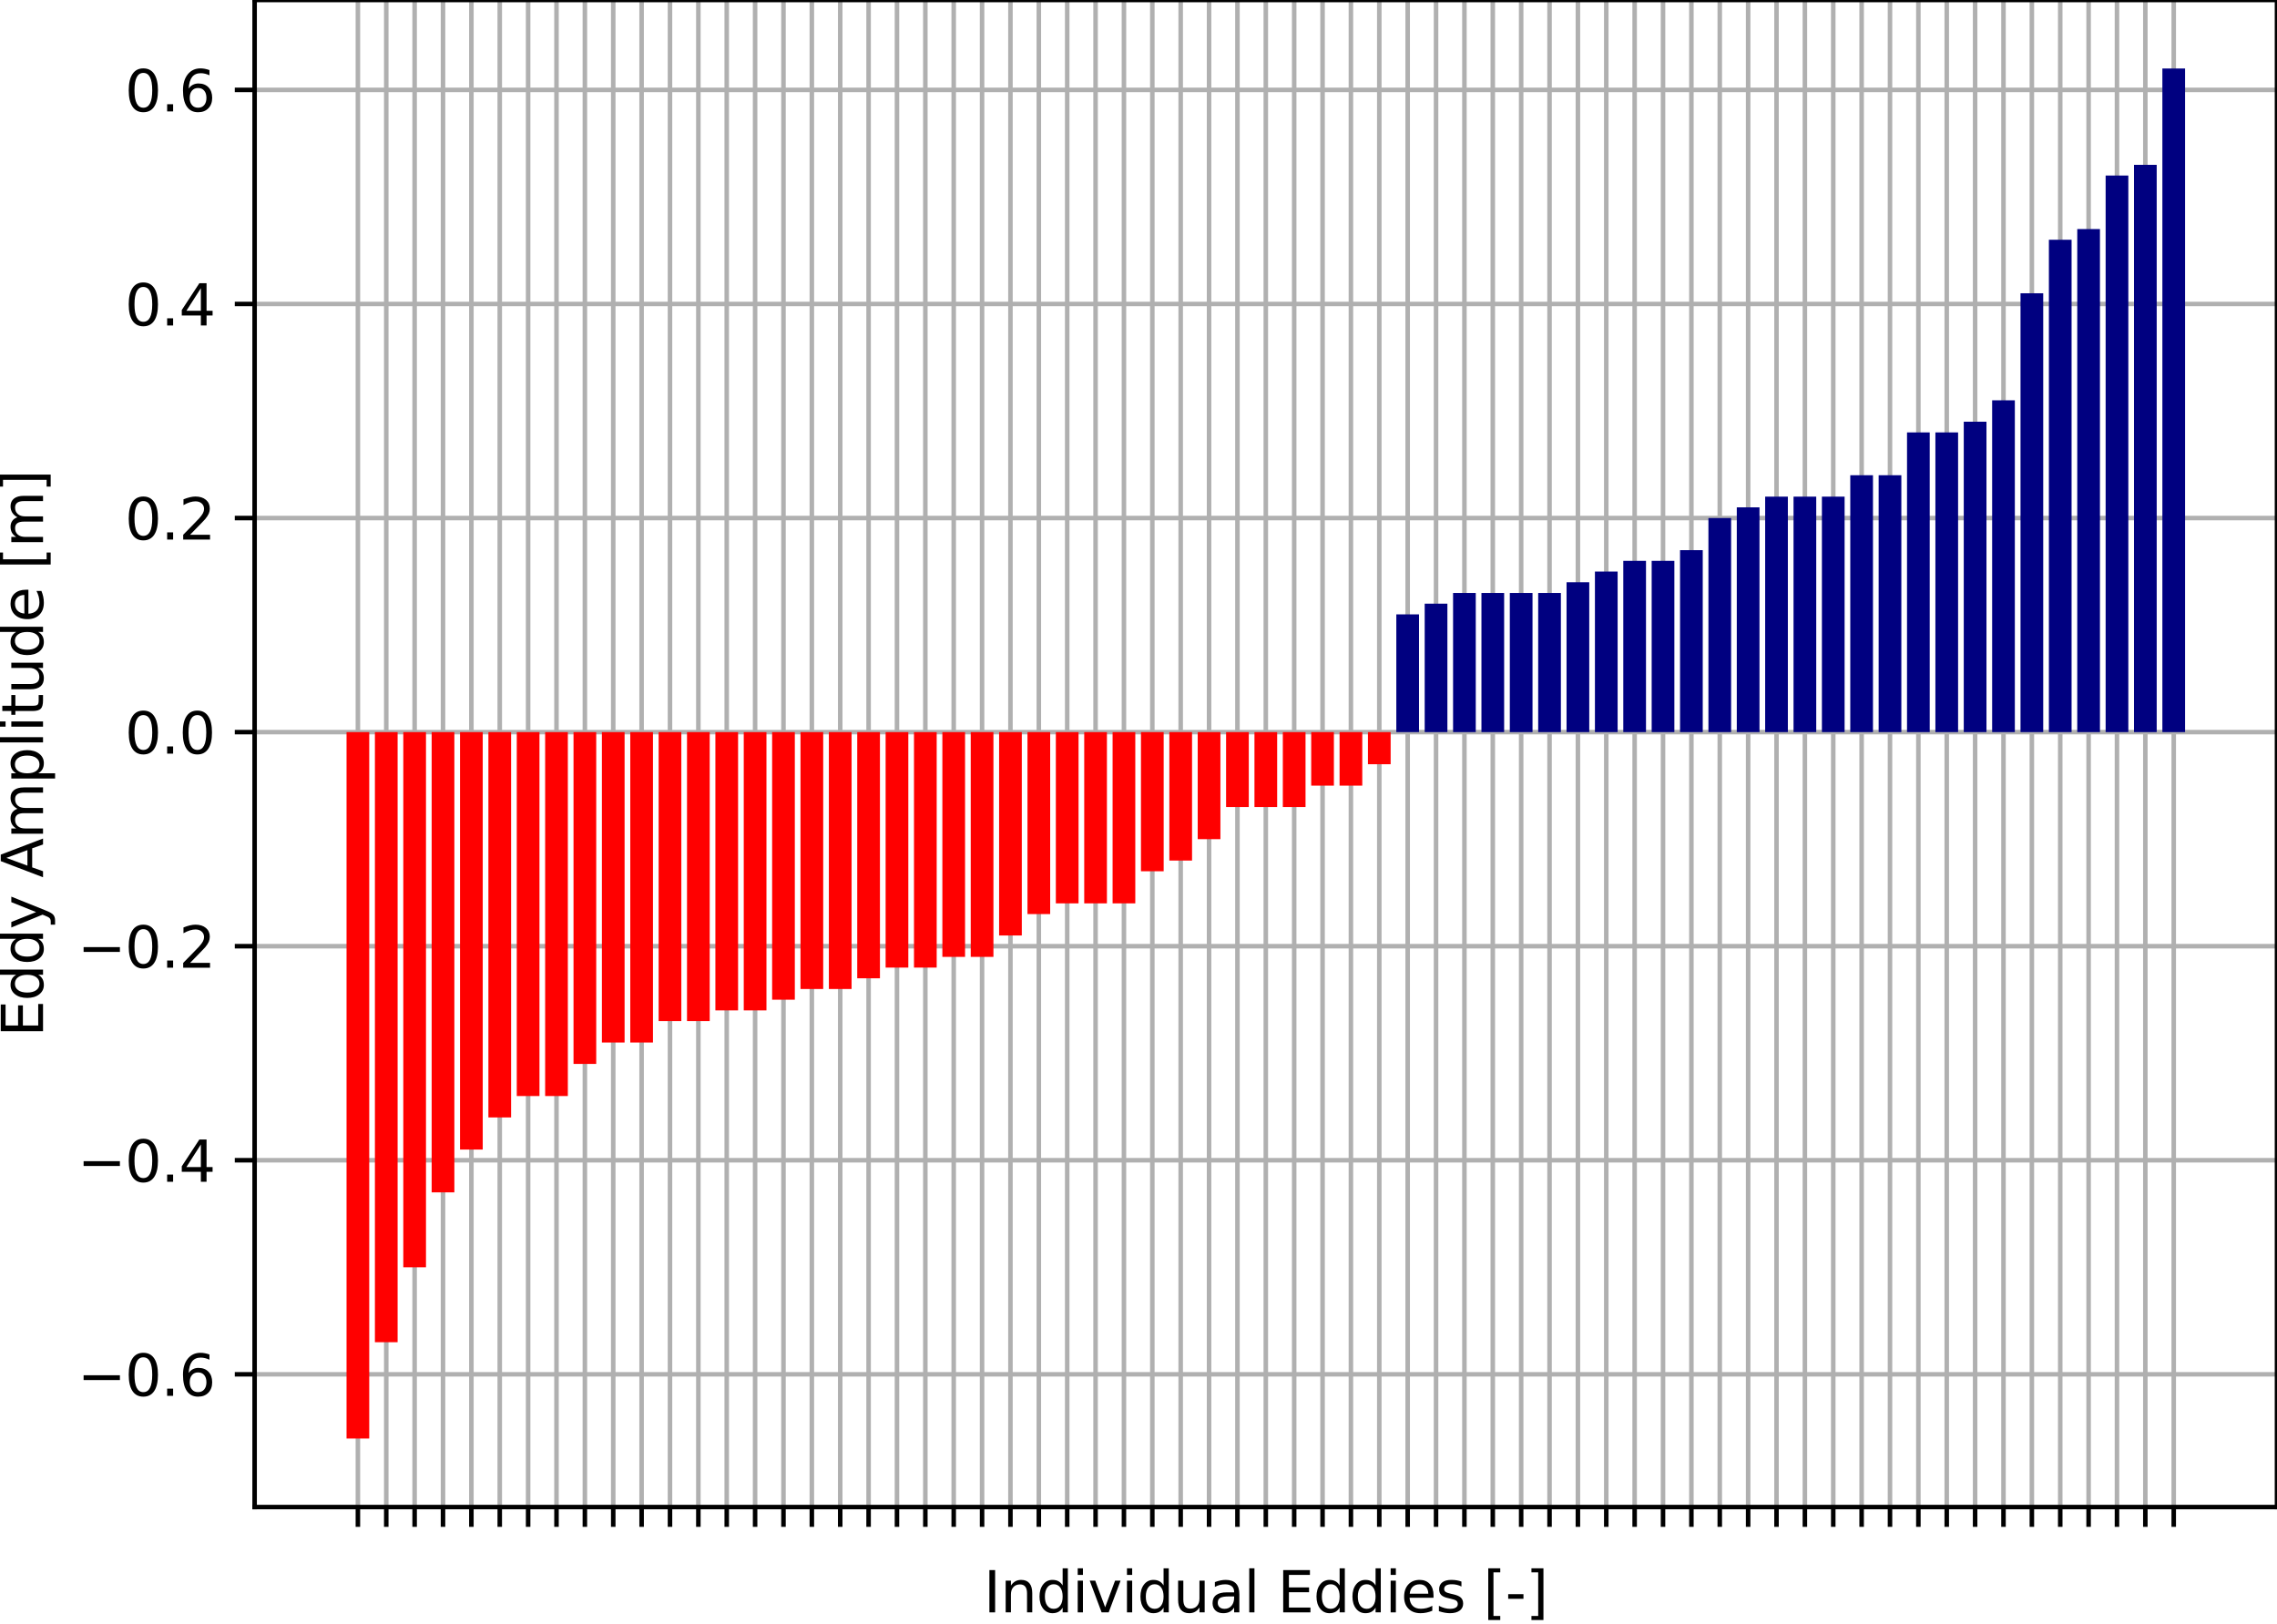 <?xml version="1.0" encoding="utf-8" standalone="no"?>
<!DOCTYPE svg PUBLIC "-//W3C//DTD SVG 1.1//EN"
  "http://www.w3.org/Graphics/SVG/1.1/DTD/svg11.dtd">
<svg xmlns:xlink="http://www.w3.org/1999/xlink" width="402.081pt" height="286.79pt" viewBox="0 0 402.081 286.79" xmlns="http://www.w3.org/2000/svg" version="1.1">
 <defs>
  <style type="text/css">*{stroke-linejoin: round; stroke-linecap: butt}</style>
 </defs>
 <g id="figure_1">
  <g id="patch_1">
   <path d="M 0 286.79 
L 402.081 286.79 
L 402.081 -0 
L 0 -0 
z
" style="fill: #ffffff"/>
  </g>
  <g id="axes_1">
   <g id="patch_2">
    <path d="M 44.961 266.112 
L 402.081 266.112 
L 402.081 -0 
L 44.961 -0 
z
" style="fill: #ffffff"/>
   </g>
   <g id="matplotlib.axis_1">
    <g id="xtick_1">
     <g id="line2d_1">
      <path d="M 63.198 266.112 
L 63.198 -0 
" clip-path="url(#p1f078169fe)" style="fill: none; stroke: #b0b0b0; stroke-width: 0.8; stroke-linecap: square"/>
     </g>
     <g id="line2d_2">
      <defs>
       <path id="m078bfdb6cc" d="M 0 0 
L 0 3.5 
" style="stroke: #000000; stroke-width: 0.8"/>
      </defs>
      <g>
       <use xlink:href="#m078bfdb6cc" x="63.198" y="266.112" style="stroke: #000000; stroke-width: 0.8"/>
      </g>
     </g>
    </g>
    <g id="xtick_2">
     <g id="line2d_3">
      <path d="M 68.208 266.112 
L 68.208 -0 
" clip-path="url(#p1f078169fe)" style="fill: none; stroke: #b0b0b0; stroke-width: 0.8; stroke-linecap: square"/>
     </g>
     <g id="line2d_4">
      <g>
       <use xlink:href="#m078bfdb6cc" x="68.208" y="266.112" style="stroke: #000000; stroke-width: 0.8"/>
      </g>
     </g>
    </g>
    <g id="xtick_3">
     <g id="line2d_5">
      <path d="M 73.218 266.112 
L 73.218 -0 
" clip-path="url(#p1f078169fe)" style="fill: none; stroke: #b0b0b0; stroke-width: 0.8; stroke-linecap: square"/>
     </g>
     <g id="line2d_6">
      <g>
       <use xlink:href="#m078bfdb6cc" x="73.218" y="266.112" style="stroke: #000000; stroke-width: 0.8"/>
      </g>
     </g>
    </g>
    <g id="xtick_4">
     <g id="line2d_7">
      <path d="M 78.228 266.112 
L 78.228 -0 
" clip-path="url(#p1f078169fe)" style="fill: none; stroke: #b0b0b0; stroke-width: 0.8; stroke-linecap: square"/>
     </g>
     <g id="line2d_8">
      <g>
       <use xlink:href="#m078bfdb6cc" x="78.228" y="266.112" style="stroke: #000000; stroke-width: 0.8"/>
      </g>
     </g>
    </g>
    <g id="xtick_5">
     <g id="line2d_9">
      <path d="M 83.238 266.112 
L 83.238 -0 
" clip-path="url(#p1f078169fe)" style="fill: none; stroke: #b0b0b0; stroke-width: 0.8; stroke-linecap: square"/>
     </g>
     <g id="line2d_10">
      <g>
       <use xlink:href="#m078bfdb6cc" x="83.238" y="266.112" style="stroke: #000000; stroke-width: 0.8"/>
      </g>
     </g>
    </g>
    <g id="xtick_6">
     <g id="line2d_11">
      <path d="M 88.248 266.112 
L 88.248 -0 
" clip-path="url(#p1f078169fe)" style="fill: none; stroke: #b0b0b0; stroke-width: 0.8; stroke-linecap: square"/>
     </g>
     <g id="line2d_12">
      <g>
       <use xlink:href="#m078bfdb6cc" x="88.248" y="266.112" style="stroke: #000000; stroke-width: 0.8"/>
      </g>
     </g>
    </g>
    <g id="xtick_7">
     <g id="line2d_13">
      <path d="M 93.258 266.112 
L 93.258 -0 
" clip-path="url(#p1f078169fe)" style="fill: none; stroke: #b0b0b0; stroke-width: 0.8; stroke-linecap: square"/>
     </g>
     <g id="line2d_14">
      <g>
       <use xlink:href="#m078bfdb6cc" x="93.258" y="266.112" style="stroke: #000000; stroke-width: 0.8"/>
      </g>
     </g>
    </g>
    <g id="xtick_8">
     <g id="line2d_15">
      <path d="M 98.268 266.112 
L 98.268 -0 
" clip-path="url(#p1f078169fe)" style="fill: none; stroke: #b0b0b0; stroke-width: 0.8; stroke-linecap: square"/>
     </g>
     <g id="line2d_16">
      <g>
       <use xlink:href="#m078bfdb6cc" x="98.268" y="266.112" style="stroke: #000000; stroke-width: 0.8"/>
      </g>
     </g>
    </g>
    <g id="xtick_9">
     <g id="line2d_17">
      <path d="M 103.279 266.112 
L 103.279 -0 
" clip-path="url(#p1f078169fe)" style="fill: none; stroke: #b0b0b0; stroke-width: 0.8; stroke-linecap: square"/>
     </g>
     <g id="line2d_18">
      <g>
       <use xlink:href="#m078bfdb6cc" x="103.279" y="266.112" style="stroke: #000000; stroke-width: 0.8"/>
      </g>
     </g>
    </g>
    <g id="xtick_10">
     <g id="line2d_19">
      <path d="M 108.289 266.112 
L 108.289 -0 
" clip-path="url(#p1f078169fe)" style="fill: none; stroke: #b0b0b0; stroke-width: 0.8; stroke-linecap: square"/>
     </g>
     <g id="line2d_20">
      <g>
       <use xlink:href="#m078bfdb6cc" x="108.289" y="266.112" style="stroke: #000000; stroke-width: 0.8"/>
      </g>
     </g>
    </g>
    <g id="xtick_11">
     <g id="line2d_21">
      <path d="M 113.299 266.112 
L 113.299 -0 
" clip-path="url(#p1f078169fe)" style="fill: none; stroke: #b0b0b0; stroke-width: 0.8; stroke-linecap: square"/>
     </g>
     <g id="line2d_22">
      <g>
       <use xlink:href="#m078bfdb6cc" x="113.299" y="266.112" style="stroke: #000000; stroke-width: 0.8"/>
      </g>
     </g>
    </g>
    <g id="xtick_12">
     <g id="line2d_23">
      <path d="M 118.309 266.112 
L 118.309 -0 
" clip-path="url(#p1f078169fe)" style="fill: none; stroke: #b0b0b0; stroke-width: 0.8; stroke-linecap: square"/>
     </g>
     <g id="line2d_24">
      <g>
       <use xlink:href="#m078bfdb6cc" x="118.309" y="266.112" style="stroke: #000000; stroke-width: 0.8"/>
      </g>
     </g>
    </g>
    <g id="xtick_13">
     <g id="line2d_25">
      <path d="M 123.319 266.112 
L 123.319 -0 
" clip-path="url(#p1f078169fe)" style="fill: none; stroke: #b0b0b0; stroke-width: 0.8; stroke-linecap: square"/>
     </g>
     <g id="line2d_26">
      <g>
       <use xlink:href="#m078bfdb6cc" x="123.319" y="266.112" style="stroke: #000000; stroke-width: 0.8"/>
      </g>
     </g>
    </g>
    <g id="xtick_14">
     <g id="line2d_27">
      <path d="M 128.329 266.112 
L 128.329 -0 
" clip-path="url(#p1f078169fe)" style="fill: none; stroke: #b0b0b0; stroke-width: 0.8; stroke-linecap: square"/>
     </g>
     <g id="line2d_28">
      <g>
       <use xlink:href="#m078bfdb6cc" x="128.329" y="266.112" style="stroke: #000000; stroke-width: 0.8"/>
      </g>
     </g>
    </g>
    <g id="xtick_15">
     <g id="line2d_29">
      <path d="M 133.339 266.112 
L 133.339 -0 
" clip-path="url(#p1f078169fe)" style="fill: none; stroke: #b0b0b0; stroke-width: 0.8; stroke-linecap: square"/>
     </g>
     <g id="line2d_30">
      <g>
       <use xlink:href="#m078bfdb6cc" x="133.339" y="266.112" style="stroke: #000000; stroke-width: 0.8"/>
      </g>
     </g>
    </g>
    <g id="xtick_16">
     <g id="line2d_31">
      <path d="M 138.349 266.112 
L 138.349 -0 
" clip-path="url(#p1f078169fe)" style="fill: none; stroke: #b0b0b0; stroke-width: 0.8; stroke-linecap: square"/>
     </g>
     <g id="line2d_32">
      <g>
       <use xlink:href="#m078bfdb6cc" x="138.349" y="266.112" style="stroke: #000000; stroke-width: 0.8"/>
      </g>
     </g>
    </g>
    <g id="xtick_17">
     <g id="line2d_33">
      <path d="M 143.359 266.112 
L 143.359 -0 
" clip-path="url(#p1f078169fe)" style="fill: none; stroke: #b0b0b0; stroke-width: 0.8; stroke-linecap: square"/>
     </g>
     <g id="line2d_34">
      <g>
       <use xlink:href="#m078bfdb6cc" x="143.359" y="266.112" style="stroke: #000000; stroke-width: 0.8"/>
      </g>
     </g>
    </g>
    <g id="xtick_18">
     <g id="line2d_35">
      <path d="M 148.369 266.112 
L 148.369 -0 
" clip-path="url(#p1f078169fe)" style="fill: none; stroke: #b0b0b0; stroke-width: 0.8; stroke-linecap: square"/>
     </g>
     <g id="line2d_36">
      <g>
       <use xlink:href="#m078bfdb6cc" x="148.369" y="266.112" style="stroke: #000000; stroke-width: 0.8"/>
      </g>
     </g>
    </g>
    <g id="xtick_19">
     <g id="line2d_37">
      <path d="M 153.38 266.112 
L 153.38 -0 
" clip-path="url(#p1f078169fe)" style="fill: none; stroke: #b0b0b0; stroke-width: 0.8; stroke-linecap: square"/>
     </g>
     <g id="line2d_38">
      <g>
       <use xlink:href="#m078bfdb6cc" x="153.38" y="266.112" style="stroke: #000000; stroke-width: 0.8"/>
      </g>
     </g>
    </g>
    <g id="xtick_20">
     <g id="line2d_39">
      <path d="M 158.39 266.112 
L 158.39 -0 
" clip-path="url(#p1f078169fe)" style="fill: none; stroke: #b0b0b0; stroke-width: 0.8; stroke-linecap: square"/>
     </g>
     <g id="line2d_40">
      <g>
       <use xlink:href="#m078bfdb6cc" x="158.39" y="266.112" style="stroke: #000000; stroke-width: 0.8"/>
      </g>
     </g>
    </g>
    <g id="xtick_21">
     <g id="line2d_41">
      <path d="M 163.4 266.112 
L 163.4 -0 
" clip-path="url(#p1f078169fe)" style="fill: none; stroke: #b0b0b0; stroke-width: 0.8; stroke-linecap: square"/>
     </g>
     <g id="line2d_42">
      <g>
       <use xlink:href="#m078bfdb6cc" x="163.4" y="266.112" style="stroke: #000000; stroke-width: 0.8"/>
      </g>
     </g>
    </g>
    <g id="xtick_22">
     <g id="line2d_43">
      <path d="M 168.41 266.112 
L 168.41 -0 
" clip-path="url(#p1f078169fe)" style="fill: none; stroke: #b0b0b0; stroke-width: 0.8; stroke-linecap: square"/>
     </g>
     <g id="line2d_44">
      <g>
       <use xlink:href="#m078bfdb6cc" x="168.41" y="266.112" style="stroke: #000000; stroke-width: 0.8"/>
      </g>
     </g>
    </g>
    <g id="xtick_23">
     <g id="line2d_45">
      <path d="M 173.42 266.112 
L 173.42 -0 
" clip-path="url(#p1f078169fe)" style="fill: none; stroke: #b0b0b0; stroke-width: 0.8; stroke-linecap: square"/>
     </g>
     <g id="line2d_46">
      <g>
       <use xlink:href="#m078bfdb6cc" x="173.42" y="266.112" style="stroke: #000000; stroke-width: 0.8"/>
      </g>
     </g>
    </g>
    <g id="xtick_24">
     <g id="line2d_47">
      <path d="M 178.43 266.112 
L 178.43 -0 
" clip-path="url(#p1f078169fe)" style="fill: none; stroke: #b0b0b0; stroke-width: 0.8; stroke-linecap: square"/>
     </g>
     <g id="line2d_48">
      <g>
       <use xlink:href="#m078bfdb6cc" x="178.43" y="266.112" style="stroke: #000000; stroke-width: 0.8"/>
      </g>
     </g>
    </g>
    <g id="xtick_25">
     <g id="line2d_49">
      <path d="M 183.44 266.112 
L 183.44 -0 
" clip-path="url(#p1f078169fe)" style="fill: none; stroke: #b0b0b0; stroke-width: 0.8; stroke-linecap: square"/>
     </g>
     <g id="line2d_50">
      <g>
       <use xlink:href="#m078bfdb6cc" x="183.44" y="266.112" style="stroke: #000000; stroke-width: 0.8"/>
      </g>
     </g>
    </g>
    <g id="xtick_26">
     <g id="line2d_51">
      <path d="M 188.45 266.112 
L 188.45 -0 
" clip-path="url(#p1f078169fe)" style="fill: none; stroke: #b0b0b0; stroke-width: 0.8; stroke-linecap: square"/>
     </g>
     <g id="line2d_52">
      <g>
       <use xlink:href="#m078bfdb6cc" x="188.45" y="266.112" style="stroke: #000000; stroke-width: 0.8"/>
      </g>
     </g>
    </g>
    <g id="xtick_27">
     <g id="line2d_53">
      <path d="M 193.46 266.112 
L 193.46 -0 
" clip-path="url(#p1f078169fe)" style="fill: none; stroke: #b0b0b0; stroke-width: 0.8; stroke-linecap: square"/>
     </g>
     <g id="line2d_54">
      <g>
       <use xlink:href="#m078bfdb6cc" x="193.46" y="266.112" style="stroke: #000000; stroke-width: 0.8"/>
      </g>
     </g>
    </g>
    <g id="xtick_28">
     <g id="line2d_55">
      <path d="M 198.47 266.112 
L 198.47 -0 
" clip-path="url(#p1f078169fe)" style="fill: none; stroke: #b0b0b0; stroke-width: 0.8; stroke-linecap: square"/>
     </g>
     <g id="line2d_56">
      <g>
       <use xlink:href="#m078bfdb6cc" x="198.47" y="266.112" style="stroke: #000000; stroke-width: 0.8"/>
      </g>
     </g>
    </g>
    <g id="xtick_29">
     <g id="line2d_57">
      <path d="M 203.481 266.112 
L 203.481 -0 
" clip-path="url(#p1f078169fe)" style="fill: none; stroke: #b0b0b0; stroke-width: 0.8; stroke-linecap: square"/>
     </g>
     <g id="line2d_58">
      <g>
       <use xlink:href="#m078bfdb6cc" x="203.481" y="266.112" style="stroke: #000000; stroke-width: 0.8"/>
      </g>
     </g>
    </g>
    <g id="xtick_30">
     <g id="line2d_59">
      <path d="M 208.491 266.112 
L 208.491 -0 
" clip-path="url(#p1f078169fe)" style="fill: none; stroke: #b0b0b0; stroke-width: 0.8; stroke-linecap: square"/>
     </g>
     <g id="line2d_60">
      <g>
       <use xlink:href="#m078bfdb6cc" x="208.491" y="266.112" style="stroke: #000000; stroke-width: 0.8"/>
      </g>
     </g>
    </g>
    <g id="xtick_31">
     <g id="line2d_61">
      <path d="M 213.501 266.112 
L 213.501 -0 
" clip-path="url(#p1f078169fe)" style="fill: none; stroke: #b0b0b0; stroke-width: 0.8; stroke-linecap: square"/>
     </g>
     <g id="line2d_62">
      <g>
       <use xlink:href="#m078bfdb6cc" x="213.501" y="266.112" style="stroke: #000000; stroke-width: 0.8"/>
      </g>
     </g>
    </g>
    <g id="xtick_32">
     <g id="line2d_63">
      <path d="M 218.511 266.112 
L 218.511 -0 
" clip-path="url(#p1f078169fe)" style="fill: none; stroke: #b0b0b0; stroke-width: 0.8; stroke-linecap: square"/>
     </g>
     <g id="line2d_64">
      <g>
       <use xlink:href="#m078bfdb6cc" x="218.511" y="266.112" style="stroke: #000000; stroke-width: 0.8"/>
      </g>
     </g>
    </g>
    <g id="xtick_33">
     <g id="line2d_65">
      <path d="M 223.521 266.112 
L 223.521 -0 
" clip-path="url(#p1f078169fe)" style="fill: none; stroke: #b0b0b0; stroke-width: 0.8; stroke-linecap: square"/>
     </g>
     <g id="line2d_66">
      <g>
       <use xlink:href="#m078bfdb6cc" x="223.521" y="266.112" style="stroke: #000000; stroke-width: 0.8"/>
      </g>
     </g>
    </g>
    <g id="xtick_34">
     <g id="line2d_67">
      <path d="M 228.531 266.112 
L 228.531 -0 
" clip-path="url(#p1f078169fe)" style="fill: none; stroke: #b0b0b0; stroke-width: 0.8; stroke-linecap: square"/>
     </g>
     <g id="line2d_68">
      <g>
       <use xlink:href="#m078bfdb6cc" x="228.531" y="266.112" style="stroke: #000000; stroke-width: 0.8"/>
      </g>
     </g>
    </g>
    <g id="xtick_35">
     <g id="line2d_69">
      <path d="M 233.541 266.112 
L 233.541 -0 
" clip-path="url(#p1f078169fe)" style="fill: none; stroke: #b0b0b0; stroke-width: 0.8; stroke-linecap: square"/>
     </g>
     <g id="line2d_70">
      <g>
       <use xlink:href="#m078bfdb6cc" x="233.541" y="266.112" style="stroke: #000000; stroke-width: 0.8"/>
      </g>
     </g>
    </g>
    <g id="xtick_36">
     <g id="line2d_71">
      <path d="M 238.551 266.112 
L 238.551 -0 
" clip-path="url(#p1f078169fe)" style="fill: none; stroke: #b0b0b0; stroke-width: 0.8; stroke-linecap: square"/>
     </g>
     <g id="line2d_72">
      <g>
       <use xlink:href="#m078bfdb6cc" x="238.551" y="266.112" style="stroke: #000000; stroke-width: 0.8"/>
      </g>
     </g>
    </g>
    <g id="xtick_37">
     <g id="line2d_73">
      <path d="M 243.561 266.112 
L 243.561 -0 
" clip-path="url(#p1f078169fe)" style="fill: none; stroke: #b0b0b0; stroke-width: 0.8; stroke-linecap: square"/>
     </g>
     <g id="line2d_74">
      <g>
       <use xlink:href="#m078bfdb6cc" x="243.561" y="266.112" style="stroke: #000000; stroke-width: 0.8"/>
      </g>
     </g>
    </g>
    <g id="xtick_38">
     <g id="line2d_75">
      <path d="M 248.571 266.112 
L 248.571 -0 
" clip-path="url(#p1f078169fe)" style="fill: none; stroke: #b0b0b0; stroke-width: 0.8; stroke-linecap: square"/>
     </g>
     <g id="line2d_76">
      <g>
       <use xlink:href="#m078bfdb6cc" x="248.571" y="266.112" style="stroke: #000000; stroke-width: 0.8"/>
      </g>
     </g>
    </g>
    <g id="xtick_39">
     <g id="line2d_77">
      <path d="M 253.582 266.112 
L 253.582 -0 
" clip-path="url(#p1f078169fe)" style="fill: none; stroke: #b0b0b0; stroke-width: 0.8; stroke-linecap: square"/>
     </g>
     <g id="line2d_78">
      <g>
       <use xlink:href="#m078bfdb6cc" x="253.582" y="266.112" style="stroke: #000000; stroke-width: 0.8"/>
      </g>
     </g>
    </g>
    <g id="xtick_40">
     <g id="line2d_79">
      <path d="M 258.592 266.112 
L 258.592 -0 
" clip-path="url(#p1f078169fe)" style="fill: none; stroke: #b0b0b0; stroke-width: 0.8; stroke-linecap: square"/>
     </g>
     <g id="line2d_80">
      <g>
       <use xlink:href="#m078bfdb6cc" x="258.592" y="266.112" style="stroke: #000000; stroke-width: 0.8"/>
      </g>
     </g>
    </g>
    <g id="xtick_41">
     <g id="line2d_81">
      <path d="M 263.602 266.112 
L 263.602 -0 
" clip-path="url(#p1f078169fe)" style="fill: none; stroke: #b0b0b0; stroke-width: 0.8; stroke-linecap: square"/>
     </g>
     <g id="line2d_82">
      <g>
       <use xlink:href="#m078bfdb6cc" x="263.602" y="266.112" style="stroke: #000000; stroke-width: 0.8"/>
      </g>
     </g>
    </g>
    <g id="xtick_42">
     <g id="line2d_83">
      <path d="M 268.612 266.112 
L 268.612 -0 
" clip-path="url(#p1f078169fe)" style="fill: none; stroke: #b0b0b0; stroke-width: 0.8; stroke-linecap: square"/>
     </g>
     <g id="line2d_84">
      <g>
       <use xlink:href="#m078bfdb6cc" x="268.612" y="266.112" style="stroke: #000000; stroke-width: 0.8"/>
      </g>
     </g>
    </g>
    <g id="xtick_43">
     <g id="line2d_85">
      <path d="M 273.622 266.112 
L 273.622 -0 
" clip-path="url(#p1f078169fe)" style="fill: none; stroke: #b0b0b0; stroke-width: 0.8; stroke-linecap: square"/>
     </g>
     <g id="line2d_86">
      <g>
       <use xlink:href="#m078bfdb6cc" x="273.622" y="266.112" style="stroke: #000000; stroke-width: 0.8"/>
      </g>
     </g>
    </g>
    <g id="xtick_44">
     <g id="line2d_87">
      <path d="M 278.632 266.112 
L 278.632 -0 
" clip-path="url(#p1f078169fe)" style="fill: none; stroke: #b0b0b0; stroke-width: 0.8; stroke-linecap: square"/>
     </g>
     <g id="line2d_88">
      <g>
       <use xlink:href="#m078bfdb6cc" x="278.632" y="266.112" style="stroke: #000000; stroke-width: 0.8"/>
      </g>
     </g>
    </g>
    <g id="xtick_45">
     <g id="line2d_89">
      <path d="M 283.642 266.112 
L 283.642 -0 
" clip-path="url(#p1f078169fe)" style="fill: none; stroke: #b0b0b0; stroke-width: 0.8; stroke-linecap: square"/>
     </g>
     <g id="line2d_90">
      <g>
       <use xlink:href="#m078bfdb6cc" x="283.642" y="266.112" style="stroke: #000000; stroke-width: 0.8"/>
      </g>
     </g>
    </g>
    <g id="xtick_46">
     <g id="line2d_91">
      <path d="M 288.652 266.112 
L 288.652 -0 
" clip-path="url(#p1f078169fe)" style="fill: none; stroke: #b0b0b0; stroke-width: 0.8; stroke-linecap: square"/>
     </g>
     <g id="line2d_92">
      <g>
       <use xlink:href="#m078bfdb6cc" x="288.652" y="266.112" style="stroke: #000000; stroke-width: 0.8"/>
      </g>
     </g>
    </g>
    <g id="xtick_47">
     <g id="line2d_93">
      <path d="M 293.662 266.112 
L 293.662 -0 
" clip-path="url(#p1f078169fe)" style="fill: none; stroke: #b0b0b0; stroke-width: 0.8; stroke-linecap: square"/>
     </g>
     <g id="line2d_94">
      <g>
       <use xlink:href="#m078bfdb6cc" x="293.662" y="266.112" style="stroke: #000000; stroke-width: 0.8"/>
      </g>
     </g>
    </g>
    <g id="xtick_48">
     <g id="line2d_95">
      <path d="M 298.672 266.112 
L 298.672 -0 
" clip-path="url(#p1f078169fe)" style="fill: none; stroke: #b0b0b0; stroke-width: 0.8; stroke-linecap: square"/>
     </g>
     <g id="line2d_96">
      <g>
       <use xlink:href="#m078bfdb6cc" x="298.672" y="266.112" style="stroke: #000000; stroke-width: 0.8"/>
      </g>
     </g>
    </g>
    <g id="xtick_49">
     <g id="line2d_97">
      <path d="M 303.683 266.112 
L 303.683 -0 
" clip-path="url(#p1f078169fe)" style="fill: none; stroke: #b0b0b0; stroke-width: 0.8; stroke-linecap: square"/>
     </g>
     <g id="line2d_98">
      <g>
       <use xlink:href="#m078bfdb6cc" x="303.683" y="266.112" style="stroke: #000000; stroke-width: 0.8"/>
      </g>
     </g>
    </g>
    <g id="xtick_50">
     <g id="line2d_99">
      <path d="M 308.693 266.112 
L 308.693 -0 
" clip-path="url(#p1f078169fe)" style="fill: none; stroke: #b0b0b0; stroke-width: 0.8; stroke-linecap: square"/>
     </g>
     <g id="line2d_100">
      <g>
       <use xlink:href="#m078bfdb6cc" x="308.693" y="266.112" style="stroke: #000000; stroke-width: 0.8"/>
      </g>
     </g>
    </g>
    <g id="xtick_51">
     <g id="line2d_101">
      <path d="M 313.703 266.112 
L 313.703 -0 
" clip-path="url(#p1f078169fe)" style="fill: none; stroke: #b0b0b0; stroke-width: 0.8; stroke-linecap: square"/>
     </g>
     <g id="line2d_102">
      <g>
       <use xlink:href="#m078bfdb6cc" x="313.703" y="266.112" style="stroke: #000000; stroke-width: 0.8"/>
      </g>
     </g>
    </g>
    <g id="xtick_52">
     <g id="line2d_103">
      <path d="M 318.713 266.112 
L 318.713 -0 
" clip-path="url(#p1f078169fe)" style="fill: none; stroke: #b0b0b0; stroke-width: 0.8; stroke-linecap: square"/>
     </g>
     <g id="line2d_104">
      <g>
       <use xlink:href="#m078bfdb6cc" x="318.713" y="266.112" style="stroke: #000000; stroke-width: 0.8"/>
      </g>
     </g>
    </g>
    <g id="xtick_53">
     <g id="line2d_105">
      <path d="M 323.723 266.112 
L 323.723 -0 
" clip-path="url(#p1f078169fe)" style="fill: none; stroke: #b0b0b0; stroke-width: 0.8; stroke-linecap: square"/>
     </g>
     <g id="line2d_106">
      <g>
       <use xlink:href="#m078bfdb6cc" x="323.723" y="266.112" style="stroke: #000000; stroke-width: 0.8"/>
      </g>
     </g>
    </g>
    <g id="xtick_54">
     <g id="line2d_107">
      <path d="M 328.733 266.112 
L 328.733 -0 
" clip-path="url(#p1f078169fe)" style="fill: none; stroke: #b0b0b0; stroke-width: 0.8; stroke-linecap: square"/>
     </g>
     <g id="line2d_108">
      <g>
       <use xlink:href="#m078bfdb6cc" x="328.733" y="266.112" style="stroke: #000000; stroke-width: 0.8"/>
      </g>
     </g>
    </g>
    <g id="xtick_55">
     <g id="line2d_109">
      <path d="M 333.743 266.112 
L 333.743 -0 
" clip-path="url(#p1f078169fe)" style="fill: none; stroke: #b0b0b0; stroke-width: 0.8; stroke-linecap: square"/>
     </g>
     <g id="line2d_110">
      <g>
       <use xlink:href="#m078bfdb6cc" x="333.743" y="266.112" style="stroke: #000000; stroke-width: 0.8"/>
      </g>
     </g>
    </g>
    <g id="xtick_56">
     <g id="line2d_111">
      <path d="M 338.753 266.112 
L 338.753 -0 
" clip-path="url(#p1f078169fe)" style="fill: none; stroke: #b0b0b0; stroke-width: 0.8; stroke-linecap: square"/>
     </g>
     <g id="line2d_112">
      <g>
       <use xlink:href="#m078bfdb6cc" x="338.753" y="266.112" style="stroke: #000000; stroke-width: 0.8"/>
      </g>
     </g>
    </g>
    <g id="xtick_57">
     <g id="line2d_113">
      <path d="M 343.763 266.112 
L 343.763 -0 
" clip-path="url(#p1f078169fe)" style="fill: none; stroke: #b0b0b0; stroke-width: 0.8; stroke-linecap: square"/>
     </g>
     <g id="line2d_114">
      <g>
       <use xlink:href="#m078bfdb6cc" x="343.763" y="266.112" style="stroke: #000000; stroke-width: 0.8"/>
      </g>
     </g>
    </g>
    <g id="xtick_58">
     <g id="line2d_115">
      <path d="M 348.773 266.112 
L 348.773 -0 
" clip-path="url(#p1f078169fe)" style="fill: none; stroke: #b0b0b0; stroke-width: 0.8; stroke-linecap: square"/>
     </g>
     <g id="line2d_116">
      <g>
       <use xlink:href="#m078bfdb6cc" x="348.773" y="266.112" style="stroke: #000000; stroke-width: 0.8"/>
      </g>
     </g>
    </g>
    <g id="xtick_59">
     <g id="line2d_117">
      <path d="M 353.784 266.112 
L 353.784 -0 
" clip-path="url(#p1f078169fe)" style="fill: none; stroke: #b0b0b0; stroke-width: 0.8; stroke-linecap: square"/>
     </g>
     <g id="line2d_118">
      <g>
       <use xlink:href="#m078bfdb6cc" x="353.784" y="266.112" style="stroke: #000000; stroke-width: 0.8"/>
      </g>
     </g>
    </g>
    <g id="xtick_60">
     <g id="line2d_119">
      <path d="M 358.794 266.112 
L 358.794 -0 
" clip-path="url(#p1f078169fe)" style="fill: none; stroke: #b0b0b0; stroke-width: 0.8; stroke-linecap: square"/>
     </g>
     <g id="line2d_120">
      <g>
       <use xlink:href="#m078bfdb6cc" x="358.794" y="266.112" style="stroke: #000000; stroke-width: 0.8"/>
      </g>
     </g>
    </g>
    <g id="xtick_61">
     <g id="line2d_121">
      <path d="M 363.804 266.112 
L 363.804 -0 
" clip-path="url(#p1f078169fe)" style="fill: none; stroke: #b0b0b0; stroke-width: 0.8; stroke-linecap: square"/>
     </g>
     <g id="line2d_122">
      <g>
       <use xlink:href="#m078bfdb6cc" x="363.804" y="266.112" style="stroke: #000000; stroke-width: 0.8"/>
      </g>
     </g>
    </g>
    <g id="xtick_62">
     <g id="line2d_123">
      <path d="M 368.814 266.112 
L 368.814 -0 
" clip-path="url(#p1f078169fe)" style="fill: none; stroke: #b0b0b0; stroke-width: 0.8; stroke-linecap: square"/>
     </g>
     <g id="line2d_124">
      <g>
       <use xlink:href="#m078bfdb6cc" x="368.814" y="266.112" style="stroke: #000000; stroke-width: 0.8"/>
      </g>
     </g>
    </g>
    <g id="xtick_63">
     <g id="line2d_125">
      <path d="M 373.824 266.112 
L 373.824 -0 
" clip-path="url(#p1f078169fe)" style="fill: none; stroke: #b0b0b0; stroke-width: 0.8; stroke-linecap: square"/>
     </g>
     <g id="line2d_126">
      <g>
       <use xlink:href="#m078bfdb6cc" x="373.824" y="266.112" style="stroke: #000000; stroke-width: 0.8"/>
      </g>
     </g>
    </g>
    <g id="xtick_64">
     <g id="line2d_127">
      <path d="M 378.834 266.112 
L 378.834 -0 
" clip-path="url(#p1f078169fe)" style="fill: none; stroke: #b0b0b0; stroke-width: 0.8; stroke-linecap: square"/>
     </g>
     <g id="line2d_128">
      <g>
       <use xlink:href="#m078bfdb6cc" x="378.834" y="266.112" style="stroke: #000000; stroke-width: 0.8"/>
      </g>
     </g>
    </g>
    <g id="xtick_65">
     <g id="line2d_129">
      <path d="M 383.844 266.112 
L 383.844 -0 
" clip-path="url(#p1f078169fe)" style="fill: none; stroke: #b0b0b0; stroke-width: 0.8; stroke-linecap: square"/>
     </g>
     <g id="line2d_130">
      <g>
       <use xlink:href="#m078bfdb6cc" x="383.844" y="266.112" style="stroke: #000000; stroke-width: 0.8"/>
      </g>
     </g>
    </g>
    <g id="text_1">
     <!-- Individual Eddies [-] -->
     <g transform="translate(173.708 284.71)scale(0.1 -0.1)">
      <defs>
       <path id="DejaVuSans-49" d="M 628 4666 
L 1259 4666 
L 1259 0 
L 628 0 
L 628 4666 
z
" transform="scale(0.016)"/>
       <path id="DejaVuSans-6e" d="M 3513 2113 
L 3513 0 
L 2938 0 
L 2938 2094 
Q 2938 2591 2744 2837 
Q 2550 3084 2163 3084 
Q 1697 3084 1428 2787 
Q 1159 2491 1159 1978 
L 1159 0 
L 581 0 
L 581 3500 
L 1159 3500 
L 1159 2956 
Q 1366 3272 1645 3428 
Q 1925 3584 2291 3584 
Q 2894 3584 3203 3211 
Q 3513 2838 3513 2113 
z
" transform="scale(0.016)"/>
       <path id="DejaVuSans-64" d="M 2906 2969 
L 2906 4863 
L 3481 4863 
L 3481 0 
L 2906 0 
L 2906 525 
Q 2725 213 2448 61 
Q 2172 -91 1784 -91 
Q 1150 -91 751 415 
Q 353 922 353 1747 
Q 353 2572 751 3078 
Q 1150 3584 1784 3584 
Q 2172 3584 2448 3432 
Q 2725 3281 2906 2969 
z
M 947 1747 
Q 947 1113 1208 752 
Q 1469 391 1925 391 
Q 2381 391 2643 752 
Q 2906 1113 2906 1747 
Q 2906 2381 2643 2742 
Q 2381 3103 1925 3103 
Q 1469 3103 1208 2742 
Q 947 2381 947 1747 
z
" transform="scale(0.016)"/>
       <path id="DejaVuSans-69" d="M 603 3500 
L 1178 3500 
L 1178 0 
L 603 0 
L 603 3500 
z
M 603 4863 
L 1178 4863 
L 1178 4134 
L 603 4134 
L 603 4863 
z
" transform="scale(0.016)"/>
       <path id="DejaVuSans-76" d="M 191 3500 
L 800 3500 
L 1894 563 
L 2988 3500 
L 3597 3500 
L 2284 0 
L 1503 0 
L 191 3500 
z
" transform="scale(0.016)"/>
       <path id="DejaVuSans-75" d="M 544 1381 
L 544 3500 
L 1119 3500 
L 1119 1403 
Q 1119 906 1312 657 
Q 1506 409 1894 409 
Q 2359 409 2629 706 
Q 2900 1003 2900 1516 
L 2900 3500 
L 3475 3500 
L 3475 0 
L 2900 0 
L 2900 538 
Q 2691 219 2414 64 
Q 2138 -91 1772 -91 
Q 1169 -91 856 284 
Q 544 659 544 1381 
z
M 1991 3584 
L 1991 3584 
z
" transform="scale(0.016)"/>
       <path id="DejaVuSans-61" d="M 2194 1759 
Q 1497 1759 1228 1600 
Q 959 1441 959 1056 
Q 959 750 1161 570 
Q 1363 391 1709 391 
Q 2188 391 2477 730 
Q 2766 1069 2766 1631 
L 2766 1759 
L 2194 1759 
z
M 3341 1997 
L 3341 0 
L 2766 0 
L 2766 531 
Q 2569 213 2275 61 
Q 1981 -91 1556 -91 
Q 1019 -91 701 211 
Q 384 513 384 1019 
Q 384 1609 779 1909 
Q 1175 2209 1959 2209 
L 2766 2209 
L 2766 2266 
Q 2766 2663 2505 2880 
Q 2244 3097 1772 3097 
Q 1472 3097 1187 3025 
Q 903 2953 641 2809 
L 641 3341 
Q 956 3463 1253 3523 
Q 1550 3584 1831 3584 
Q 2591 3584 2966 3190 
Q 3341 2797 3341 1997 
z
" transform="scale(0.016)"/>
       <path id="DejaVuSans-6c" d="M 603 4863 
L 1178 4863 
L 1178 0 
L 603 0 
L 603 4863 
z
" transform="scale(0.016)"/>
       <path id="DejaVuSans-20" transform="scale(0.016)"/>
       <path id="DejaVuSans-45" d="M 628 4666 
L 3578 4666 
L 3578 4134 
L 1259 4134 
L 1259 2753 
L 3481 2753 
L 3481 2222 
L 1259 2222 
L 1259 531 
L 3634 531 
L 3634 0 
L 628 0 
L 628 4666 
z
" transform="scale(0.016)"/>
       <path id="DejaVuSans-65" d="M 3597 1894 
L 3597 1613 
L 953 1613 
Q 991 1019 1311 708 
Q 1631 397 2203 397 
Q 2534 397 2845 478 
Q 3156 559 3463 722 
L 3463 178 
Q 3153 47 2828 -22 
Q 2503 -91 2169 -91 
Q 1331 -91 842 396 
Q 353 884 353 1716 
Q 353 2575 817 3079 
Q 1281 3584 2069 3584 
Q 2775 3584 3186 3129 
Q 3597 2675 3597 1894 
z
M 3022 2063 
Q 3016 2534 2758 2815 
Q 2500 3097 2075 3097 
Q 1594 3097 1305 2825 
Q 1016 2553 972 2059 
L 3022 2063 
z
" transform="scale(0.016)"/>
       <path id="DejaVuSans-73" d="M 2834 3397 
L 2834 2853 
Q 2591 2978 2328 3040 
Q 2066 3103 1784 3103 
Q 1356 3103 1142 2972 
Q 928 2841 928 2578 
Q 928 2378 1081 2264 
Q 1234 2150 1697 2047 
L 1894 2003 
Q 2506 1872 2764 1633 
Q 3022 1394 3022 966 
Q 3022 478 2636 193 
Q 2250 -91 1575 -91 
Q 1294 -91 989 -36 
Q 684 19 347 128 
L 347 722 
Q 666 556 975 473 
Q 1284 391 1588 391 
Q 1994 391 2212 530 
Q 2431 669 2431 922 
Q 2431 1156 2273 1281 
Q 2116 1406 1581 1522 
L 1381 1569 
Q 847 1681 609 1914 
Q 372 2147 372 2553 
Q 372 3047 722 3315 
Q 1072 3584 1716 3584 
Q 2034 3584 2315 3537 
Q 2597 3491 2834 3397 
z
" transform="scale(0.016)"/>
       <path id="DejaVuSans-5b" d="M 550 4863 
L 1875 4863 
L 1875 4416 
L 1125 4416 
L 1125 -397 
L 1875 -397 
L 1875 -844 
L 550 -844 
L 550 4863 
z
" transform="scale(0.016)"/>
       <path id="DejaVuSans-2d" d="M 313 2009 
L 1997 2009 
L 1997 1497 
L 313 1497 
L 313 2009 
z
" transform="scale(0.016)"/>
       <path id="DejaVuSans-5d" d="M 1947 4863 
L 1947 -844 
L 622 -844 
L 622 -397 
L 1369 -397 
L 1369 4416 
L 622 4416 
L 622 4863 
L 1947 4863 
z
" transform="scale(0.016)"/>
      </defs>
      <use xlink:href="#DejaVuSans-49"/>
      <use xlink:href="#DejaVuSans-6e" x="29.492"/>
      <use xlink:href="#DejaVuSans-64" x="92.871"/>
      <use xlink:href="#DejaVuSans-69" x="156.348"/>
      <use xlink:href="#DejaVuSans-76" x="184.131"/>
      <use xlink:href="#DejaVuSans-69" x="243.311"/>
      <use xlink:href="#DejaVuSans-64" x="271.094"/>
      <use xlink:href="#DejaVuSans-75" x="334.57"/>
      <use xlink:href="#DejaVuSans-61" x="397.949"/>
      <use xlink:href="#DejaVuSans-6c" x="459.229"/>
      <use xlink:href="#DejaVuSans-20" x="487.012"/>
      <use xlink:href="#DejaVuSans-45" x="518.799"/>
      <use xlink:href="#DejaVuSans-64" x="581.982"/>
      <use xlink:href="#DejaVuSans-64" x="645.459"/>
      <use xlink:href="#DejaVuSans-69" x="708.936"/>
      <use xlink:href="#DejaVuSans-65" x="736.719"/>
      <use xlink:href="#DejaVuSans-73" x="798.242"/>
      <use xlink:href="#DejaVuSans-20" x="850.342"/>
      <use xlink:href="#DejaVuSans-5b" x="882.129"/>
      <use xlink:href="#DejaVuSans-2d" x="921.143"/>
      <use xlink:href="#DejaVuSans-5d" x="957.227"/>
     </g>
    </g>
   </g>
   <g id="matplotlib.axis_2">
    <g id="ytick_1">
     <g id="line2d_131">
      <path d="M 44.961 242.676 
L 402.081 242.676 
" clip-path="url(#p1f078169fe)" style="fill: none; stroke: #b0b0b0; stroke-width: 0.8; stroke-linecap: square"/>
     </g>
     <g id="line2d_132">
      <defs>
       <path id="m05fcddfd3c" d="M 0 0 
L -3.5 0 
" style="stroke: #000000; stroke-width: 0.8"/>
      </defs>
      <g>
       <use xlink:href="#m05fcddfd3c" x="44.961" y="242.676" style="stroke: #000000; stroke-width: 0.8"/>
      </g>
     </g>
     <g id="text_2">
      <!-- −0.6 -->
      <g transform="translate(13.678 246.475)scale(0.1 -0.1)">
       <defs>
        <path id="DejaVuSans-2212" d="M 678 2272 
L 4684 2272 
L 4684 1741 
L 678 1741 
L 678 2272 
z
" transform="scale(0.016)"/>
        <path id="DejaVuSans-30" d="M 2034 4250 
Q 1547 4250 1301 3770 
Q 1056 3291 1056 2328 
Q 1056 1369 1301 889 
Q 1547 409 2034 409 
Q 2525 409 2770 889 
Q 3016 1369 3016 2328 
Q 3016 3291 2770 3770 
Q 2525 4250 2034 4250 
z
M 2034 4750 
Q 2819 4750 3233 4129 
Q 3647 3509 3647 2328 
Q 3647 1150 3233 529 
Q 2819 -91 2034 -91 
Q 1250 -91 836 529 
Q 422 1150 422 2328 
Q 422 3509 836 4129 
Q 1250 4750 2034 4750 
z
" transform="scale(0.016)"/>
        <path id="DejaVuSans-2e" d="M 684 794 
L 1344 794 
L 1344 0 
L 684 0 
L 684 794 
z
" transform="scale(0.016)"/>
        <path id="DejaVuSans-36" d="M 2113 2584 
Q 1688 2584 1439 2293 
Q 1191 2003 1191 1497 
Q 1191 994 1439 701 
Q 1688 409 2113 409 
Q 2538 409 2786 701 
Q 3034 994 3034 1497 
Q 3034 2003 2786 2293 
Q 2538 2584 2113 2584 
z
M 3366 4563 
L 3366 3988 
Q 3128 4100 2886 4159 
Q 2644 4219 2406 4219 
Q 1781 4219 1451 3797 
Q 1122 3375 1075 2522 
Q 1259 2794 1537 2939 
Q 1816 3084 2150 3084 
Q 2853 3084 3261 2657 
Q 3669 2231 3669 1497 
Q 3669 778 3244 343 
Q 2819 -91 2113 -91 
Q 1303 -91 875 529 
Q 447 1150 447 2328 
Q 447 3434 972 4092 
Q 1497 4750 2381 4750 
Q 2619 4750 2861 4703 
Q 3103 4656 3366 4563 
z
" transform="scale(0.016)"/>
       </defs>
       <use xlink:href="#DejaVuSans-2212"/>
       <use xlink:href="#DejaVuSans-30" x="83.789"/>
       <use xlink:href="#DejaVuSans-2e" x="147.412"/>
       <use xlink:href="#DejaVuSans-36" x="179.199"/>
      </g>
     </g>
    </g>
    <g id="ytick_2">
     <g id="line2d_133">
      <path d="M 44.961 204.876 
L 402.081 204.876 
" clip-path="url(#p1f078169fe)" style="fill: none; stroke: #b0b0b0; stroke-width: 0.8; stroke-linecap: square"/>
     </g>
     <g id="line2d_134">
      <g>
       <use xlink:href="#m05fcddfd3c" x="44.961" y="204.876" style="stroke: #000000; stroke-width: 0.8"/>
      </g>
     </g>
     <g id="text_3">
      <!-- −0.4 -->
      <g transform="translate(13.678 208.675)scale(0.1 -0.1)">
       <defs>
        <path id="DejaVuSans-34" d="M 2419 4116 
L 825 1625 
L 2419 1625 
L 2419 4116 
z
M 2253 4666 
L 3047 4666 
L 3047 1625 
L 3713 1625 
L 3713 1100 
L 3047 1100 
L 3047 0 
L 2419 0 
L 2419 1100 
L 313 1100 
L 313 1709 
L 2253 4666 
z
" transform="scale(0.016)"/>
       </defs>
       <use xlink:href="#DejaVuSans-2212"/>
       <use xlink:href="#DejaVuSans-30" x="83.789"/>
       <use xlink:href="#DejaVuSans-2e" x="147.412"/>
       <use xlink:href="#DejaVuSans-34" x="179.199"/>
      </g>
     </g>
    </g>
    <g id="ytick_3">
     <g id="line2d_135">
      <path d="M 44.961 167.076 
L 402.081 167.076 
" clip-path="url(#p1f078169fe)" style="fill: none; stroke: #b0b0b0; stroke-width: 0.8; stroke-linecap: square"/>
     </g>
     <g id="line2d_136">
      <g>
       <use xlink:href="#m05fcddfd3c" x="44.961" y="167.076" style="stroke: #000000; stroke-width: 0.8"/>
      </g>
     </g>
     <g id="text_4">
      <!-- −0.2 -->
      <g transform="translate(13.678 170.875)scale(0.1 -0.1)">
       <defs>
        <path id="DejaVuSans-32" d="M 1228 531 
L 3431 531 
L 3431 0 
L 469 0 
L 469 531 
Q 828 903 1448 1529 
Q 2069 2156 2228 2338 
Q 2531 2678 2651 2914 
Q 2772 3150 2772 3378 
Q 2772 3750 2511 3984 
Q 2250 4219 1831 4219 
Q 1534 4219 1204 4116 
Q 875 4013 500 3803 
L 500 4441 
Q 881 4594 1212 4672 
Q 1544 4750 1819 4750 
Q 2544 4750 2975 4387 
Q 3406 4025 3406 3419 
Q 3406 3131 3298 2873 
Q 3191 2616 2906 2266 
Q 2828 2175 2409 1742 
Q 1991 1309 1228 531 
z
" transform="scale(0.016)"/>
       </defs>
       <use xlink:href="#DejaVuSans-2212"/>
       <use xlink:href="#DejaVuSans-30" x="83.789"/>
       <use xlink:href="#DejaVuSans-2e" x="147.412"/>
       <use xlink:href="#DejaVuSans-32" x="179.199"/>
      </g>
     </g>
    </g>
    <g id="ytick_4">
     <g id="line2d_137">
      <path d="M 44.961 129.276 
L 402.081 129.276 
" clip-path="url(#p1f078169fe)" style="fill: none; stroke: #b0b0b0; stroke-width: 0.8; stroke-linecap: square"/>
     </g>
     <g id="line2d_138">
      <g>
       <use xlink:href="#m05fcddfd3c" x="44.961" y="129.276" style="stroke: #000000; stroke-width: 0.8"/>
      </g>
     </g>
     <g id="text_5">
      <!-- 0.0 -->
      <g transform="translate(22.058 133.075)scale(0.1 -0.1)">
       <use xlink:href="#DejaVuSans-30"/>
       <use xlink:href="#DejaVuSans-2e" x="63.623"/>
       <use xlink:href="#DejaVuSans-30" x="95.41"/>
      </g>
     </g>
    </g>
    <g id="ytick_5">
     <g id="line2d_139">
      <path d="M 44.961 91.476 
L 402.081 91.476 
" clip-path="url(#p1f078169fe)" style="fill: none; stroke: #b0b0b0; stroke-width: 0.8; stroke-linecap: square"/>
     </g>
     <g id="line2d_140">
      <g>
       <use xlink:href="#m05fcddfd3c" x="44.961" y="91.476" style="stroke: #000000; stroke-width: 0.8"/>
      </g>
     </g>
     <g id="text_6">
      <!-- 0.2 -->
      <g transform="translate(22.058 95.275)scale(0.1 -0.1)">
       <use xlink:href="#DejaVuSans-30"/>
       <use xlink:href="#DejaVuSans-2e" x="63.623"/>
       <use xlink:href="#DejaVuSans-32" x="95.41"/>
      </g>
     </g>
    </g>
    <g id="ytick_6">
     <g id="line2d_141">
      <path d="M 44.961 53.676 
L 402.081 53.676 
" clip-path="url(#p1f078169fe)" style="fill: none; stroke: #b0b0b0; stroke-width: 0.8; stroke-linecap: square"/>
     </g>
     <g id="line2d_142">
      <g>
       <use xlink:href="#m05fcddfd3c" x="44.961" y="53.676" style="stroke: #000000; stroke-width: 0.8"/>
      </g>
     </g>
     <g id="text_7">
      <!-- 0.4 -->
      <g transform="translate(22.058 57.475)scale(0.1 -0.1)">
       <use xlink:href="#DejaVuSans-30"/>
       <use xlink:href="#DejaVuSans-2e" x="63.623"/>
       <use xlink:href="#DejaVuSans-34" x="95.41"/>
      </g>
     </g>
    </g>
    <g id="ytick_7">
     <g id="line2d_143">
      <path d="M 44.961 15.876 
L 402.081 15.876 
" clip-path="url(#p1f078169fe)" style="fill: none; stroke: #b0b0b0; stroke-width: 0.8; stroke-linecap: square"/>
     </g>
     <g id="line2d_144">
      <g>
       <use xlink:href="#m05fcddfd3c" x="44.961" y="15.876" style="stroke: #000000; stroke-width: 0.8"/>
      </g>
     </g>
     <g id="text_8">
      <!-- 0.6 -->
      <g transform="translate(22.058 19.675)scale(0.1 -0.1)">
       <use xlink:href="#DejaVuSans-30"/>
       <use xlink:href="#DejaVuSans-2e" x="63.623"/>
       <use xlink:href="#DejaVuSans-36" x="95.41"/>
      </g>
     </g>
    </g>
    <g id="text_9">
     <!-- Eddy Amplitude [m] -->
     <g transform="translate(7.598 183.096)rotate(-90)scale(0.1 -0.1)">
      <defs>
       <path id="DejaVuSans-79" d="M 2059 -325 
Q 1816 -950 1584 -1140 
Q 1353 -1331 966 -1331 
L 506 -1331 
L 506 -850 
L 844 -850 
Q 1081 -850 1212 -737 
Q 1344 -625 1503 -206 
L 1606 56 
L 191 3500 
L 800 3500 
L 1894 763 
L 2988 3500 
L 3597 3500 
L 2059 -325 
z
" transform="scale(0.016)"/>
       <path id="DejaVuSans-41" d="M 2188 4044 
L 1331 1722 
L 3047 1722 
L 2188 4044 
z
M 1831 4666 
L 2547 4666 
L 4325 0 
L 3669 0 
L 3244 1197 
L 1141 1197 
L 716 0 
L 50 0 
L 1831 4666 
z
" transform="scale(0.016)"/>
       <path id="DejaVuSans-6d" d="M 3328 2828 
Q 3544 3216 3844 3400 
Q 4144 3584 4550 3584 
Q 5097 3584 5394 3201 
Q 5691 2819 5691 2113 
L 5691 0 
L 5113 0 
L 5113 2094 
Q 5113 2597 4934 2840 
Q 4756 3084 4391 3084 
Q 3944 3084 3684 2787 
Q 3425 2491 3425 1978 
L 3425 0 
L 2847 0 
L 2847 2094 
Q 2847 2600 2669 2842 
Q 2491 3084 2119 3084 
Q 1678 3084 1418 2786 
Q 1159 2488 1159 1978 
L 1159 0 
L 581 0 
L 581 3500 
L 1159 3500 
L 1159 2956 
Q 1356 3278 1631 3431 
Q 1906 3584 2284 3584 
Q 2666 3584 2933 3390 
Q 3200 3197 3328 2828 
z
" transform="scale(0.016)"/>
       <path id="DejaVuSans-70" d="M 1159 525 
L 1159 -1331 
L 581 -1331 
L 581 3500 
L 1159 3500 
L 1159 2969 
Q 1341 3281 1617 3432 
Q 1894 3584 2278 3584 
Q 2916 3584 3314 3078 
Q 3713 2572 3713 1747 
Q 3713 922 3314 415 
Q 2916 -91 2278 -91 
Q 1894 -91 1617 61 
Q 1341 213 1159 525 
z
M 3116 1747 
Q 3116 2381 2855 2742 
Q 2594 3103 2138 3103 
Q 1681 3103 1420 2742 
Q 1159 2381 1159 1747 
Q 1159 1113 1420 752 
Q 1681 391 2138 391 
Q 2594 391 2855 752 
Q 3116 1113 3116 1747 
z
" transform="scale(0.016)"/>
       <path id="DejaVuSans-74" d="M 1172 4494 
L 1172 3500 
L 2356 3500 
L 2356 3053 
L 1172 3053 
L 1172 1153 
Q 1172 725 1289 603 
Q 1406 481 1766 481 
L 2356 481 
L 2356 0 
L 1766 0 
Q 1100 0 847 248 
Q 594 497 594 1153 
L 594 3053 
L 172 3053 
L 172 3500 
L 594 3500 
L 594 4494 
L 1172 4494 
z
" transform="scale(0.016)"/>
      </defs>
      <use xlink:href="#DejaVuSans-45"/>
      <use xlink:href="#DejaVuSans-64" x="63.184"/>
      <use xlink:href="#DejaVuSans-64" x="126.66"/>
      <use xlink:href="#DejaVuSans-79" x="190.137"/>
      <use xlink:href="#DejaVuSans-20" x="249.316"/>
      <use xlink:href="#DejaVuSans-41" x="281.104"/>
      <use xlink:href="#DejaVuSans-6d" x="349.512"/>
      <use xlink:href="#DejaVuSans-70" x="446.924"/>
      <use xlink:href="#DejaVuSans-6c" x="510.4"/>
      <use xlink:href="#DejaVuSans-69" x="538.184"/>
      <use xlink:href="#DejaVuSans-74" x="565.967"/>
      <use xlink:href="#DejaVuSans-75" x="605.176"/>
      <use xlink:href="#DejaVuSans-64" x="668.555"/>
      <use xlink:href="#DejaVuSans-65" x="732.031"/>
      <use xlink:href="#DejaVuSans-20" x="793.555"/>
      <use xlink:href="#DejaVuSans-5b" x="825.342"/>
      <use xlink:href="#DejaVuSans-6d" x="864.355"/>
      <use xlink:href="#DejaVuSans-5d" x="961.768"/>
     </g>
    </g>
   </g>
   <g id="patch_3">
    <path d="M 61.194 129.276 
L 65.202 129.276 
L 65.202 254.016 
L 61.194 254.016 
z
" clip-path="url(#p1f078169fe)" style="fill: #ff0000"/>
   </g>
   <g id="patch_4">
    <path d="M 66.204 129.276 
L 70.212 129.276 
L 70.212 237.006 
L 66.204 237.006 
z
" clip-path="url(#p1f078169fe)" style="fill: #ff0000"/>
   </g>
   <g id="patch_5">
    <path d="M 71.214 129.276 
L 75.222 129.276 
L 75.222 223.776 
L 71.214 223.776 
z
" clip-path="url(#p1f078169fe)" style="fill: #ff0000"/>
   </g>
   <g id="patch_6">
    <path d="M 76.224 129.276 
L 80.232 129.276 
L 80.232 210.546 
L 76.224 210.546 
z
" clip-path="url(#p1f078169fe)" style="fill: #ff0000"/>
   </g>
   <g id="patch_7">
    <path d="M 81.234 129.276 
L 85.242 129.276 
L 85.242 202.986 
L 81.234 202.986 
z
" clip-path="url(#p1f078169fe)" style="fill: #ff0000"/>
   </g>
   <g id="patch_8">
    <path d="M 86.244 129.276 
L 90.252 129.276 
L 90.252 197.316 
L 86.244 197.316 
z
" clip-path="url(#p1f078169fe)" style="fill: #ff0000"/>
   </g>
   <g id="patch_9">
    <path d="M 91.254 129.276 
L 95.262 129.276 
L 95.262 193.536 
L 91.254 193.536 
z
" clip-path="url(#p1f078169fe)" style="fill: #ff0000"/>
   </g>
   <g id="patch_10">
    <path d="M 96.264 129.276 
L 100.272 129.276 
L 100.272 193.536 
L 96.264 193.536 
z
" clip-path="url(#p1f078169fe)" style="fill: #ff0000"/>
   </g>
   <g id="patch_11">
    <path d="M 101.274 129.276 
L 105.283 129.276 
L 105.283 187.866 
L 101.274 187.866 
z
" clip-path="url(#p1f078169fe)" style="fill: #ff0000"/>
   </g>
   <g id="patch_12">
    <path d="M 106.285 129.276 
L 110.293 129.276 
L 110.293 184.086 
L 106.285 184.086 
z
" clip-path="url(#p1f078169fe)" style="fill: #ff0000"/>
   </g>
   <g id="patch_13">
    <path d="M 111.295 129.276 
L 115.303 129.276 
L 115.303 184.086 
L 111.295 184.086 
z
" clip-path="url(#p1f078169fe)" style="fill: #ff0000"/>
   </g>
   <g id="patch_14">
    <path d="M 116.305 129.276 
L 120.313 129.276 
L 120.313 180.306 
L 116.305 180.306 
z
" clip-path="url(#p1f078169fe)" style="fill: #ff0000"/>
   </g>
   <g id="patch_15">
    <path d="M 121.315 129.276 
L 125.323 129.276 
L 125.323 180.306 
L 121.315 180.306 
z
" clip-path="url(#p1f078169fe)" style="fill: #ff0000"/>
   </g>
   <g id="patch_16">
    <path d="M 126.325 129.276 
L 130.333 129.276 
L 130.333 178.416 
L 126.325 178.416 
z
" clip-path="url(#p1f078169fe)" style="fill: #ff0000"/>
   </g>
   <g id="patch_17">
    <path d="M 131.335 129.276 
L 135.343 129.276 
L 135.343 178.416 
L 131.335 178.416 
z
" clip-path="url(#p1f078169fe)" style="fill: #ff0000"/>
   </g>
   <g id="patch_18">
    <path d="M 136.345 129.276 
L 140.353 129.276 
L 140.353 176.526 
L 136.345 176.526 
z
" clip-path="url(#p1f078169fe)" style="fill: #ff0000"/>
   </g>
   <g id="patch_19">
    <path d="M 141.355 129.276 
L 145.363 129.276 
L 145.363 174.636 
L 141.355 174.636 
z
" clip-path="url(#p1f078169fe)" style="fill: #ff0000"/>
   </g>
   <g id="patch_20">
    <path d="M 146.365 129.276 
L 150.373 129.276 
L 150.373 174.636 
L 146.365 174.636 
z
" clip-path="url(#p1f078169fe)" style="fill: #ff0000"/>
   </g>
   <g id="patch_21">
    <path d="M 151.375 129.276 
L 155.384 129.276 
L 155.384 172.746 
L 151.375 172.746 
z
" clip-path="url(#p1f078169fe)" style="fill: #ff0000"/>
   </g>
   <g id="patch_22">
    <path d="M 156.386 129.276 
L 160.394 129.276 
L 160.394 170.856 
L 156.386 170.856 
z
" clip-path="url(#p1f078169fe)" style="fill: #ff0000"/>
   </g>
   <g id="patch_23">
    <path d="M 161.396 129.276 
L 165.404 129.276 
L 165.404 170.856 
L 161.396 170.856 
z
" clip-path="url(#p1f078169fe)" style="fill: #ff0000"/>
   </g>
   <g id="patch_24">
    <path d="M 166.406 129.276 
L 170.414 129.276 
L 170.414 168.966 
L 166.406 168.966 
z
" clip-path="url(#p1f078169fe)" style="fill: #ff0000"/>
   </g>
   <g id="patch_25">
    <path d="M 171.416 129.276 
L 175.424 129.276 
L 175.424 168.966 
L 171.416 168.966 
z
" clip-path="url(#p1f078169fe)" style="fill: #ff0000"/>
   </g>
   <g id="patch_26">
    <path d="M 176.426 129.276 
L 180.434 129.276 
L 180.434 165.186 
L 176.426 165.186 
z
" clip-path="url(#p1f078169fe)" style="fill: #ff0000"/>
   </g>
   <g id="patch_27">
    <path d="M 181.436 129.276 
L 185.444 129.276 
L 185.444 161.406 
L 181.436 161.406 
z
" clip-path="url(#p1f078169fe)" style="fill: #ff0000"/>
   </g>
   <g id="patch_28">
    <path d="M 186.446 129.276 
L 190.454 129.276 
L 190.454 159.516 
L 186.446 159.516 
z
" clip-path="url(#p1f078169fe)" style="fill: #ff0000"/>
   </g>
   <g id="patch_29">
    <path d="M 191.456 129.276 
L 195.464 129.276 
L 195.464 159.516 
L 191.456 159.516 
z
" clip-path="url(#p1f078169fe)" style="fill: #ff0000"/>
   </g>
   <g id="patch_30">
    <path d="M 196.466 129.276 
L 200.474 129.276 
L 200.474 159.516 
L 196.466 159.516 
z
" clip-path="url(#p1f078169fe)" style="fill: #ff0000"/>
   </g>
   <g id="patch_31">
    <path d="M 201.476 129.276 
L 205.485 129.276 
L 205.485 153.846 
L 201.476 153.846 
z
" clip-path="url(#p1f078169fe)" style="fill: #ff0000"/>
   </g>
   <g id="patch_32">
    <path d="M 206.487 129.276 
L 210.495 129.276 
L 210.495 151.956 
L 206.487 151.956 
z
" clip-path="url(#p1f078169fe)" style="fill: #ff0000"/>
   </g>
   <g id="patch_33">
    <path d="M 211.497 129.276 
L 215.505 129.276 
L 215.505 148.176 
L 211.497 148.176 
z
" clip-path="url(#p1f078169fe)" style="fill: #ff0000"/>
   </g>
   <g id="patch_34">
    <path d="M 216.507 129.276 
L 220.515 129.276 
L 220.515 142.506 
L 216.507 142.506 
z
" clip-path="url(#p1f078169fe)" style="fill: #ff0000"/>
   </g>
   <g id="patch_35">
    <path d="M 221.517 129.276 
L 225.525 129.276 
L 225.525 142.506 
L 221.517 142.506 
z
" clip-path="url(#p1f078169fe)" style="fill: #ff0000"/>
   </g>
   <g id="patch_36">
    <path d="M 226.527 129.276 
L 230.535 129.276 
L 230.535 142.506 
L 226.527 142.506 
z
" clip-path="url(#p1f078169fe)" style="fill: #ff0000"/>
   </g>
   <g id="patch_37">
    <path d="M 231.537 129.276 
L 235.545 129.276 
L 235.545 138.726 
L 231.537 138.726 
z
" clip-path="url(#p1f078169fe)" style="fill: #ff0000"/>
   </g>
   <g id="patch_38">
    <path d="M 236.547 129.276 
L 240.555 129.276 
L 240.555 138.726 
L 236.547 138.726 
z
" clip-path="url(#p1f078169fe)" style="fill: #ff0000"/>
   </g>
   <g id="patch_39">
    <path d="M 241.557 129.276 
L 245.565 129.276 
L 245.565 134.946 
L 241.557 134.946 
z
" clip-path="url(#p1f078169fe)" style="fill: #ff0000"/>
   </g>
   <g id="patch_40">
    <path d="M 246.567 129.276 
L 250.575 129.276 
L 250.575 108.486 
L 246.567 108.486 
z
" clip-path="url(#p1f078169fe)" style="fill: #000080"/>
   </g>
   <g id="patch_41">
    <path d="M 251.578 129.276 
L 255.586 129.276 
L 255.586 106.596 
L 251.578 106.596 
z
" clip-path="url(#p1f078169fe)" style="fill: #000080"/>
   </g>
   <g id="patch_42">
    <path d="M 256.588 129.276 
L 260.596 129.276 
L 260.596 104.706 
L 256.588 104.706 
z
" clip-path="url(#p1f078169fe)" style="fill: #000080"/>
   </g>
   <g id="patch_43">
    <path d="M 261.598 129.276 
L 265.606 129.276 
L 265.606 104.706 
L 261.598 104.706 
z
" clip-path="url(#p1f078169fe)" style="fill: #000080"/>
   </g>
   <g id="patch_44">
    <path d="M 266.608 129.276 
L 270.616 129.276 
L 270.616 104.706 
L 266.608 104.706 
z
" clip-path="url(#p1f078169fe)" style="fill: #000080"/>
   </g>
   <g id="patch_45">
    <path d="M 271.618 129.276 
L 275.626 129.276 
L 275.626 104.706 
L 271.618 104.706 
z
" clip-path="url(#p1f078169fe)" style="fill: #000080"/>
   </g>
   <g id="patch_46">
    <path d="M 276.628 129.276 
L 280.636 129.276 
L 280.636 102.816 
L 276.628 102.816 
z
" clip-path="url(#p1f078169fe)" style="fill: #000080"/>
   </g>
   <g id="patch_47">
    <path d="M 281.638 129.276 
L 285.646 129.276 
L 285.646 100.926 
L 281.638 100.926 
z
" clip-path="url(#p1f078169fe)" style="fill: #000080"/>
   </g>
   <g id="patch_48">
    <path d="M 286.648 129.276 
L 290.656 129.276 
L 290.656 99.036 
L 286.648 99.036 
z
" clip-path="url(#p1f078169fe)" style="fill: #000080"/>
   </g>
   <g id="patch_49">
    <path d="M 291.658 129.276 
L 295.666 129.276 
L 295.666 99.036 
L 291.658 99.036 
z
" clip-path="url(#p1f078169fe)" style="fill: #000080"/>
   </g>
   <g id="patch_50">
    <path d="M 296.668 129.276 
L 300.676 129.276 
L 300.676 97.146 
L 296.668 97.146 
z
" clip-path="url(#p1f078169fe)" style="fill: #000080"/>
   </g>
   <g id="patch_51">
    <path d="M 301.679 129.276 
L 305.687 129.276 
L 305.687 91.476 
L 301.679 91.476 
z
" clip-path="url(#p1f078169fe)" style="fill: #000080"/>
   </g>
   <g id="patch_52">
    <path d="M 306.689 129.276 
L 310.697 129.276 
L 310.697 89.586 
L 306.689 89.586 
z
" clip-path="url(#p1f078169fe)" style="fill: #000080"/>
   </g>
   <g id="patch_53">
    <path d="M 311.699 129.276 
L 315.707 129.276 
L 315.707 87.696 
L 311.699 87.696 
z
" clip-path="url(#p1f078169fe)" style="fill: #000080"/>
   </g>
   <g id="patch_54">
    <path d="M 316.709 129.276 
L 320.717 129.276 
L 320.717 87.696 
L 316.709 87.696 
z
" clip-path="url(#p1f078169fe)" style="fill: #000080"/>
   </g>
   <g id="patch_55">
    <path d="M 321.719 129.276 
L 325.727 129.276 
L 325.727 87.696 
L 321.719 87.696 
z
" clip-path="url(#p1f078169fe)" style="fill: #000080"/>
   </g>
   <g id="patch_56">
    <path d="M 326.729 129.276 
L 330.737 129.276 
L 330.737 83.916 
L 326.729 83.916 
z
" clip-path="url(#p1f078169fe)" style="fill: #000080"/>
   </g>
   <g id="patch_57">
    <path d="M 331.739 129.276 
L 335.747 129.276 
L 335.747 83.916 
L 331.739 83.916 
z
" clip-path="url(#p1f078169fe)" style="fill: #000080"/>
   </g>
   <g id="patch_58">
    <path d="M 336.749 129.276 
L 340.757 129.276 
L 340.757 76.356 
L 336.749 76.356 
z
" clip-path="url(#p1f078169fe)" style="fill: #000080"/>
   </g>
   <g id="patch_59">
    <path d="M 341.759 129.276 
L 345.767 129.276 
L 345.767 76.356 
L 341.759 76.356 
z
" clip-path="url(#p1f078169fe)" style="fill: #000080"/>
   </g>
   <g id="patch_60">
    <path d="M 346.769 129.276 
L 350.778 129.276 
L 350.778 74.466 
L 346.769 74.466 
z
" clip-path="url(#p1f078169fe)" style="fill: #000080"/>
   </g>
   <g id="patch_61">
    <path d="M 351.78 129.276 
L 355.788 129.276 
L 355.788 70.686 
L 351.78 70.686 
z
" clip-path="url(#p1f078169fe)" style="fill: #000080"/>
   </g>
   <g id="patch_62">
    <path d="M 356.79 129.276 
L 360.798 129.276 
L 360.798 51.786 
L 356.79 51.786 
z
" clip-path="url(#p1f078169fe)" style="fill: #000080"/>
   </g>
   <g id="patch_63">
    <path d="M 361.8 129.276 
L 365.808 129.276 
L 365.808 42.336 
L 361.8 42.336 
z
" clip-path="url(#p1f078169fe)" style="fill: #000080"/>
   </g>
   <g id="patch_64">
    <path d="M 366.81 129.276 
L 370.818 129.276 
L 370.818 40.446 
L 366.81 40.446 
z
" clip-path="url(#p1f078169fe)" style="fill: #000080"/>
   </g>
   <g id="patch_65">
    <path d="M 371.82 129.276 
L 375.828 129.276 
L 375.828 30.996 
L 371.82 30.996 
z
" clip-path="url(#p1f078169fe)" style="fill: #000080"/>
   </g>
   <g id="patch_66">
    <path d="M 376.83 129.276 
L 380.838 129.276 
L 380.838 29.106 
L 376.83 29.106 
z
" clip-path="url(#p1f078169fe)" style="fill: #000080"/>
   </g>
   <g id="patch_67">
    <path d="M 381.84 129.276 
L 385.848 129.276 
L 385.848 12.096 
L 381.84 12.096 
z
" clip-path="url(#p1f078169fe)" style="fill: #000080"/>
   </g>
   <g id="patch_68">
    <path d="M 44.961 266.112 
L 44.961 -0 
" style="fill: none; stroke: #000000; stroke-width: 0.8; stroke-linejoin: miter; stroke-linecap: square"/>
   </g>
   <g id="patch_69">
    <path d="M 402.081 266.112 
L 402.081 -0 
" style="fill: none; stroke: #000000; stroke-width: 0.8; stroke-linejoin: miter; stroke-linecap: square"/>
   </g>
   <g id="patch_70">
    <path d="M 44.961 266.112 
L 402.081 266.112 
" style="fill: none; stroke: #000000; stroke-width: 0.8; stroke-linejoin: miter; stroke-linecap: square"/>
   </g>
   <g id="patch_71">
    <path d="M 44.961 -0 
L 402.081 -0 
" style="fill: none; stroke: #000000; stroke-width: 0.8; stroke-linejoin: miter; stroke-linecap: square"/>
   </g>
  </g>
 </g>
 <defs>
  <clipPath id="p1f078169fe">
   <rect x="44.961" y="-0" width="357.12" height="266.112"/>
  </clipPath>
 </defs>
</svg>
